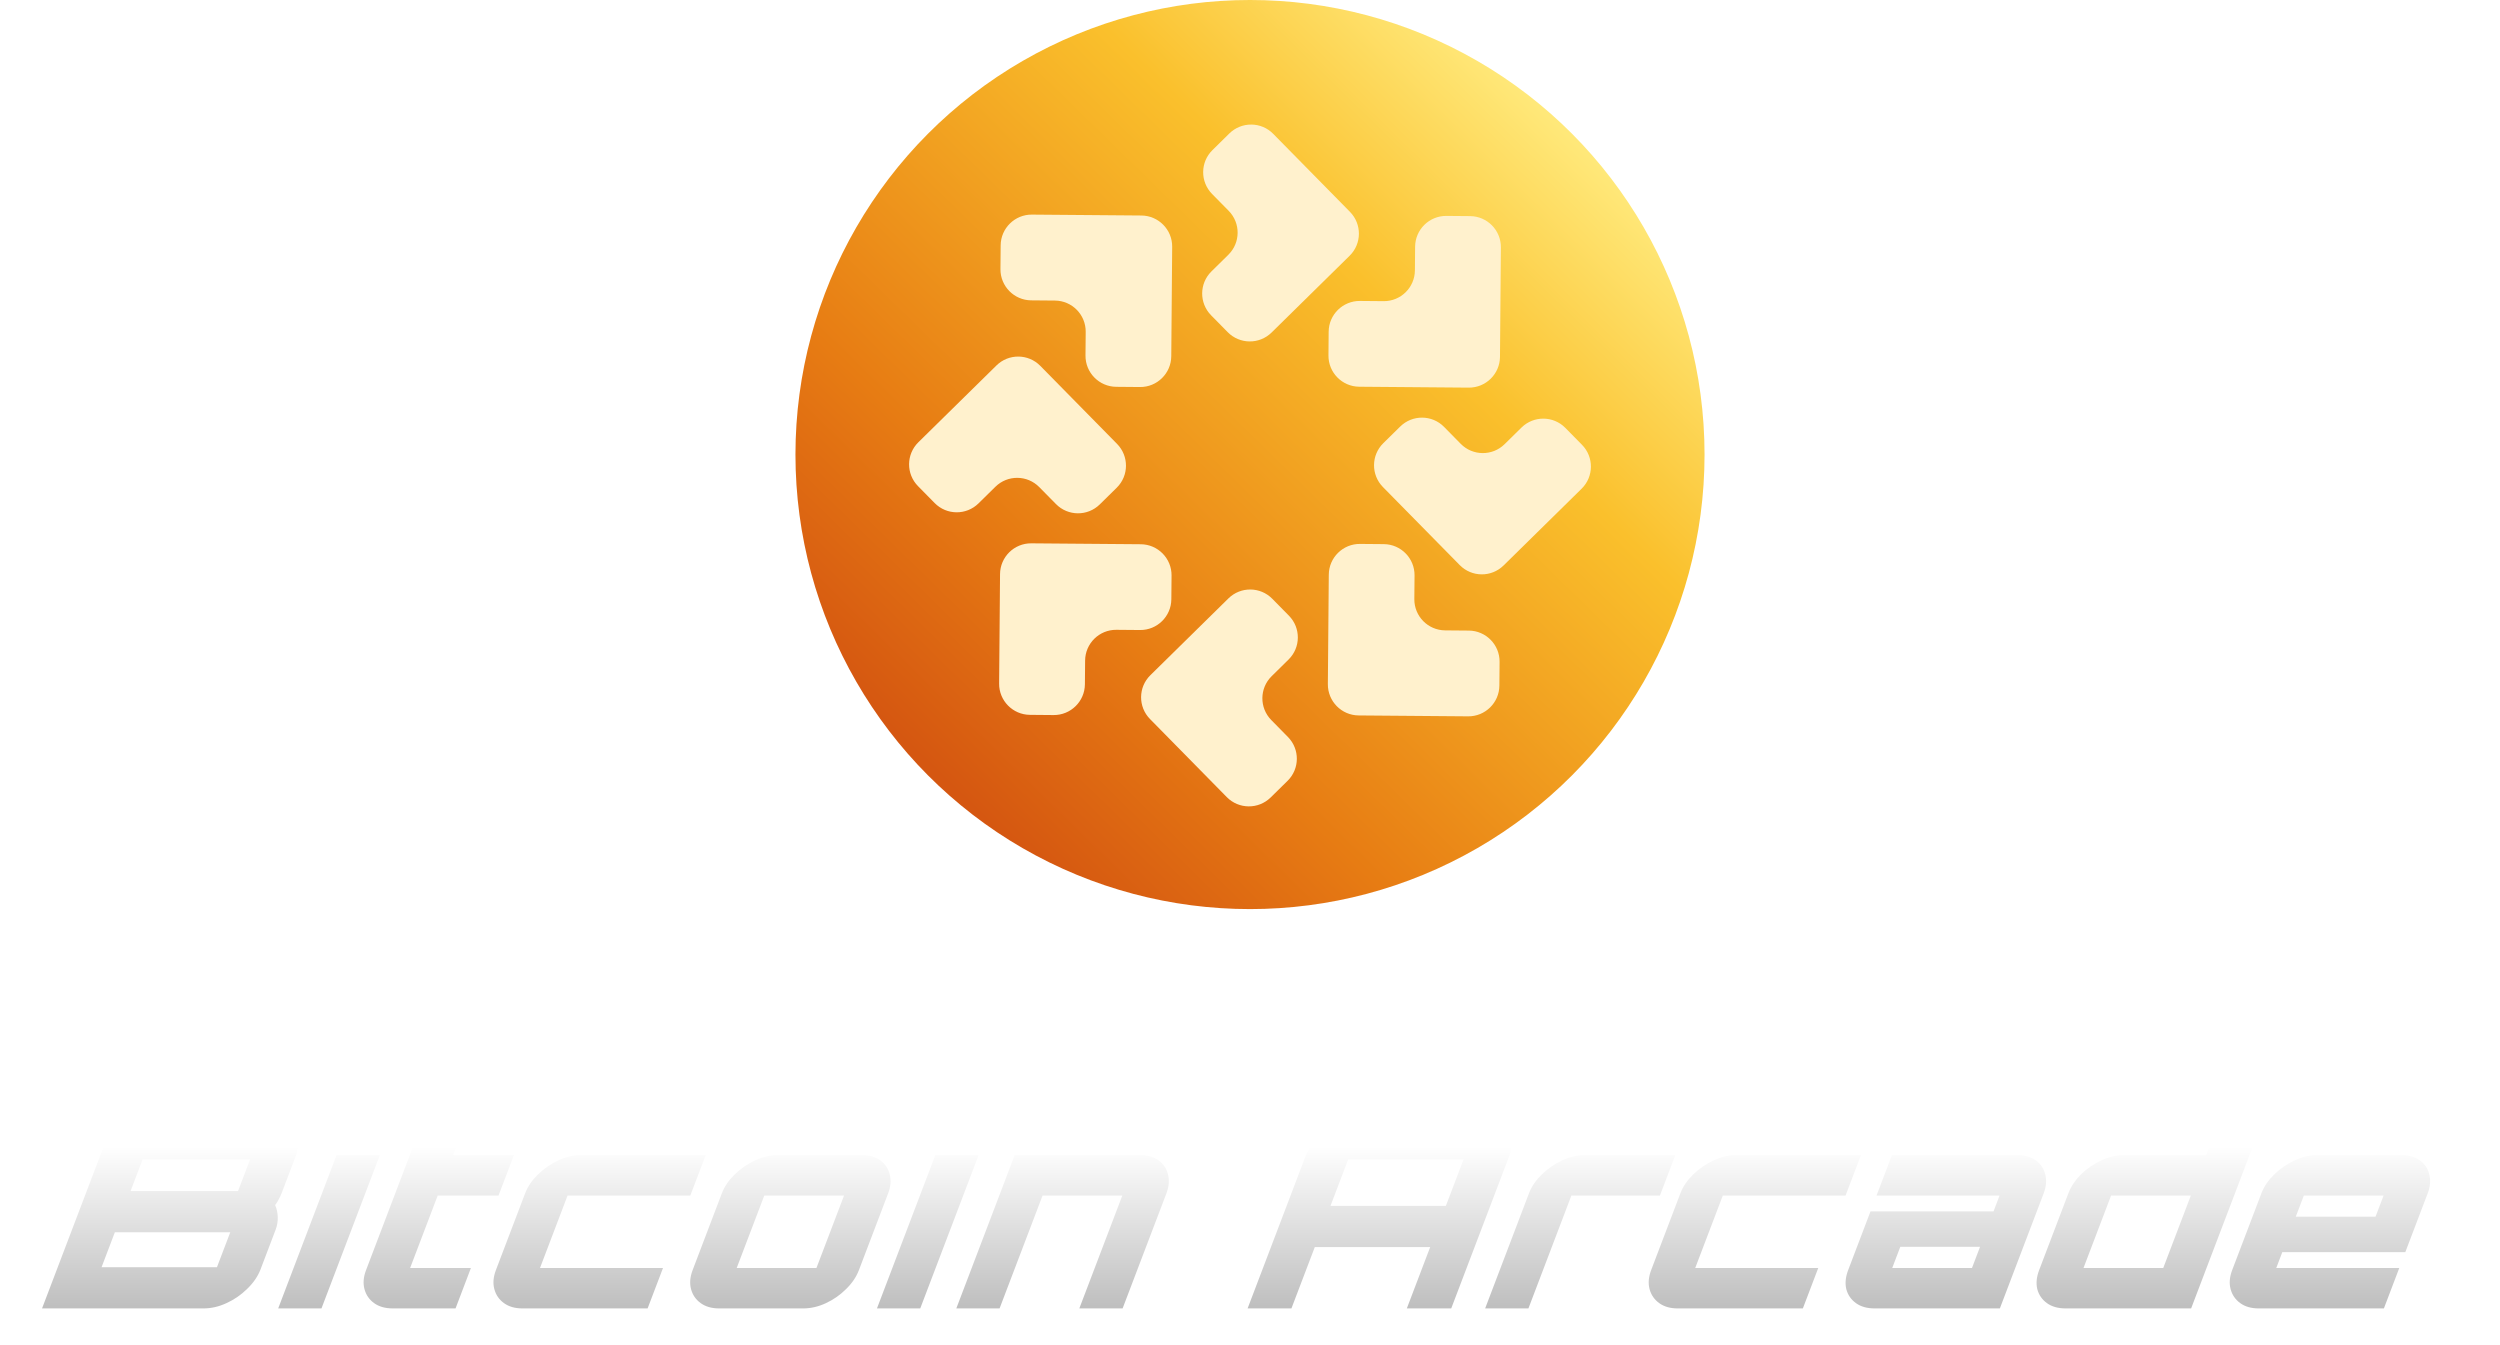 <svg width="132" height="71" viewBox="0 0 132 71" fill="none" xmlns="http://www.w3.org/2000/svg">
<circle cx="66" cy="24" r="24" fill="url(#paint0_linear_31720_10501)"/>
<g filter="url(#filter0_d_31720_10501)">
<path d="M77.125 22.856L76.247 21.963C75.612 21.318 74.576 21.31 73.931 21.945L73.038 22.823C72.393 23.458 72.385 24.494 73.019 25.139L77.074 29.26C77.709 29.906 78.744 29.913 79.39 29.279L83.511 25.225C84.156 24.59 84.164 23.554 83.53 22.909L82.651 22.016C82.016 21.371 80.981 21.363 80.335 21.997L79.442 22.876C78.797 23.511 77.761 23.501 77.127 22.858L77.125 22.856Z" fill="#FFF1CD"/>
<path d="M74.677 31.058L74.688 29.805C74.696 28.901 73.968 28.161 73.065 28.153L71.811 28.142C70.908 28.134 70.167 28.862 70.16 29.766L70.111 35.547C70.104 36.45 70.831 37.19 71.735 37.198L77.516 37.246C78.419 37.254 79.16 36.526 79.167 35.623L79.178 34.369C79.186 33.466 78.458 32.725 77.555 32.718L76.301 32.707C75.397 32.699 74.67 31.96 74.677 31.055V31.058Z" fill="#FFF1CD"/>
<path d="M67.144 35.125L68.036 34.246C68.682 33.612 68.69 32.576 68.055 31.931L67.176 31.038C66.542 30.393 65.506 30.385 64.861 31.019L60.739 35.074C60.094 35.708 60.086 36.744 60.721 37.389L64.775 41.511C65.41 42.156 66.445 42.164 67.091 41.529L67.984 40.651C68.629 40.016 68.637 38.98 68.002 38.335L67.124 37.442C66.489 36.797 66.498 35.761 67.142 35.127L67.144 35.125Z" fill="#FFF1CD"/>
<path d="M58.942 32.677L60.196 32.688C61.099 32.696 61.84 31.968 61.847 31.064L61.858 29.811C61.866 28.907 61.138 28.167 60.234 28.159L54.454 28.111C53.55 28.103 52.81 28.831 52.802 29.735L52.754 35.515C52.746 36.419 53.474 37.159 54.378 37.167L55.631 37.178C56.535 37.185 57.275 36.458 57.283 35.554L57.294 34.301C57.301 33.397 58.04 32.669 58.945 32.677H58.942Z" fill="#FFF1CD"/>
<path d="M54.875 25.144L55.754 26.036C56.388 26.682 57.424 26.69 58.069 26.055L58.962 25.176C59.608 24.542 59.615 23.506 58.981 22.861L54.926 18.739C54.292 18.094 53.256 18.086 52.611 18.721L48.489 22.775C47.844 23.41 47.836 24.445 48.471 25.091L49.349 25.983C49.984 26.629 51.02 26.637 51.665 26.002L52.558 25.123C53.203 24.489 54.239 24.498 54.873 25.142L54.875 25.144Z" fill="#FFF1CD"/>
<path d="M57.325 16.942L57.314 18.195C57.306 19.099 58.034 19.839 58.938 19.847L60.191 19.858C61.095 19.866 61.835 19.138 61.843 18.234L61.891 12.453C61.899 11.55 61.171 10.81 60.267 10.802L54.487 10.754C53.583 10.746 52.843 11.474 52.835 12.377L52.824 13.631C52.816 14.534 53.544 15.275 54.448 15.282L55.701 15.293C56.605 15.301 57.333 16.04 57.325 16.945V16.942Z" fill="#FFF1CD"/>
<path d="M64.857 12.875L63.964 13.754C63.319 14.388 63.311 15.424 63.945 16.069L64.824 16.962C65.459 17.607 66.494 17.615 67.14 16.98L71.261 12.926C71.906 12.292 71.914 11.256 71.28 10.61L67.225 6.489C66.591 5.844 65.555 5.836 64.909 6.47L64.017 7.349C63.371 7.984 63.364 9.019 63.998 9.665L64.877 10.557C65.511 11.203 65.502 12.239 64.858 12.873L64.857 12.875Z" fill="#FFF1CD"/>
<path d="M73.059 15.324L71.805 15.313C70.902 15.306 70.161 16.033 70.153 16.937L70.143 18.19C70.135 19.094 70.863 19.834 71.766 19.842L77.547 19.89C78.451 19.898 79.191 19.17 79.199 18.267L79.247 12.486C79.255 11.582 78.527 10.842 77.623 10.834L76.37 10.823C75.466 10.816 74.726 11.543 74.718 12.447L74.707 13.7C74.699 14.604 73.961 15.332 73.055 15.324H73.059Z" fill="#FFF1CD"/>
</g>
<path d="M2.22 69.084L6.045 59.036H14.168C14.566 59.036 14.894 59.129 15.152 59.315C15.42 59.501 15.593 59.752 15.671 60.069C15.764 60.376 15.737 60.72 15.592 61.101L14.875 62.985C14.829 63.106 14.774 63.223 14.712 63.334C14.663 63.437 14.601 63.534 14.526 63.627C14.608 63.804 14.654 64.009 14.665 64.241C14.676 64.474 14.638 64.707 14.549 64.939L13.758 67.019C13.616 67.391 13.38 67.735 13.051 68.051C12.731 68.368 12.367 68.619 11.958 68.805C11.558 68.991 11.155 69.084 10.746 69.084H2.22ZM5.363 66.907H11.456L12.157 65.065H6.064L5.363 66.907ZM6.893 62.888H12.568L13.205 61.213H7.531L6.893 62.888Z" fill="url(#paint1_linear_31720_10501)"/>
<path d="M14.689 69.084L17.77 60.99H20.055L16.974 69.084H14.689ZM17.962 60.487L18.78 58.338H21.064L20.246 60.487H17.962Z" fill="url(#paint2_linear_31720_10501)"/>
<path d="M20.738 69.084C20.339 69.084 20.011 68.991 19.754 68.805C19.496 68.619 19.326 68.372 19.244 68.065C19.162 67.758 19.189 67.423 19.328 67.061L22.552 58.589H24.837L23.923 60.99H27.134L26.321 63.125H23.11L21.655 66.949H24.865L24.053 69.084H20.738Z" fill="url(#paint3_linear_31720_10501)"/>
<path d="M27.579 69.084C27.191 69.084 26.868 68.991 26.61 68.805C26.353 68.619 26.183 68.372 26.101 68.065C26.018 67.758 26.046 67.423 26.184 67.061L27.725 63.013C27.863 62.65 28.09 62.316 28.406 62.008C28.722 61.701 29.08 61.455 29.479 61.269C29.878 61.083 30.272 60.99 30.661 60.99H37.261L36.448 63.125H29.967L28.512 66.949H35.007L34.194 69.084H27.579Z" fill="url(#paint4_linear_31720_10501)"/>
<path d="M37.966 69.084C37.578 69.084 37.255 68.991 36.997 68.805C36.739 68.619 36.569 68.372 36.487 68.065C36.405 67.758 36.433 67.423 36.571 67.061L38.111 63.013C38.25 62.65 38.477 62.316 38.793 62.008C39.109 61.701 39.466 61.455 39.866 61.269C40.265 61.083 40.659 60.99 41.047 60.99H45.497C45.895 60.99 46.223 61.083 46.481 61.269C46.739 61.455 46.904 61.701 46.976 62.008C47.058 62.316 47.03 62.65 46.892 63.013L45.351 67.061C45.213 67.423 44.986 67.758 44.67 68.065C44.364 68.372 44.011 68.619 43.612 68.805C43.213 68.991 42.814 69.084 42.416 69.084H37.966ZM38.898 66.949H43.109L44.565 63.125H40.354L38.898 66.949Z" fill="url(#paint5_linear_31720_10501)"/>
<path d="M46.304 69.084L49.385 60.99H51.67L48.589 69.084H46.304ZM49.577 60.487L50.395 58.338H52.679L51.861 60.487H49.577Z" fill="url(#paint6_linear_31720_10501)"/>
<path d="M50.493 69.084L53.575 60.99H60.19C60.588 60.99 60.916 61.083 61.174 61.269C61.431 61.455 61.596 61.701 61.669 62.008C61.751 62.316 61.723 62.65 61.585 63.013L59.274 69.084H56.989L59.258 63.125H55.047L52.778 69.084H50.493Z" fill="url(#paint7_linear_31720_10501)"/>
<path d="M65.874 69.084L68.912 61.101C69.058 60.72 69.288 60.376 69.604 60.069C69.924 59.752 70.288 59.501 70.698 59.315C71.107 59.129 71.511 59.036 71.909 59.036H78.225C78.634 59.036 78.966 59.129 79.224 59.315C79.492 59.501 79.665 59.752 79.744 60.069C79.836 60.376 79.809 60.72 79.664 61.101L76.625 69.084H74.281L75.513 65.846H69.421L68.188 69.084H65.874ZM70.25 63.669H76.342L77.277 61.213H71.185L70.25 63.669Z" fill="url(#paint8_linear_31720_10501)"/>
<path d="M78.416 69.084L80.727 63.013C80.865 62.65 81.093 62.316 81.409 62.008C81.725 61.701 82.082 61.455 82.481 61.269C82.881 61.083 83.28 60.99 83.678 60.99H88.456L87.644 63.125H82.969L80.701 69.084H78.416Z" fill="url(#paint9_linear_31720_10501)"/>
<path d="M88.576 69.084C88.188 69.084 87.865 68.991 87.607 68.805C87.35 68.619 87.18 68.372 87.097 68.065C87.015 67.758 87.043 67.423 87.181 67.061L88.722 63.013C88.86 62.65 89.087 62.316 89.403 62.008C89.719 61.701 90.077 61.455 90.476 61.269C90.875 61.083 91.269 60.99 91.657 60.99H98.258L97.445 63.125H90.964L89.508 66.949H96.004L95.191 69.084H88.576Z" fill="url(#paint10_linear_31720_10501)"/>
<path d="M98.978 69.084C98.579 69.084 98.251 68.991 97.994 68.805C97.736 68.619 97.566 68.372 97.484 68.065C97.412 67.758 97.445 67.423 97.583 67.061L98.762 63.962H105.258L105.576 63.125H99.081L99.894 60.99H106.509C106.907 60.99 107.235 61.083 107.493 61.269C107.75 61.455 107.915 61.701 107.988 62.008C108.07 62.316 108.042 62.65 107.904 63.013L105.593 69.084H98.978ZM99.91 66.949H104.121L104.546 65.832H100.335L99.91 66.949Z" fill="url(#paint11_linear_31720_10501)"/>
<path d="M109.062 69.084C108.664 69.084 108.336 68.991 108.078 68.805C107.821 68.619 107.651 68.372 107.568 68.065C107.496 67.758 107.529 67.423 107.667 67.061L109.208 63.013C109.346 62.65 109.568 62.316 109.874 62.008C110.19 61.701 110.548 61.455 110.947 61.269C111.346 61.083 111.745 60.99 112.143 60.99H116.489L117.498 58.338H119.783L115.692 69.084H109.062ZM110.009 66.949H114.22L115.676 63.125H111.465L110.009 66.949Z" fill="url(#paint12_linear_31720_10501)"/>
<path d="M119.254 69.084C118.866 69.084 118.543 68.991 118.285 68.805C118.028 68.619 117.858 68.372 117.776 68.065C117.693 67.758 117.721 67.423 117.859 67.061L119.4 63.013C119.538 62.65 119.765 62.316 120.081 62.008C120.397 61.701 120.755 61.455 121.154 61.269C121.553 61.083 121.947 60.99 122.336 60.99H126.785C127.184 60.99 127.512 61.083 127.769 61.269C128.027 61.455 128.192 61.701 128.264 62.008C128.347 62.316 128.319 62.65 128.18 63.013L127.001 66.112H120.505L120.187 66.949H126.682L125.87 69.084H119.254ZM121.217 64.241H125.428L125.853 63.125H121.642L121.217 64.241Z" fill="url(#paint13_linear_31720_10501)"/>
<defs>
<filter id="filter0_d_31720_10501" x="46.846" y="5.423" width="38.308" height="38.308" filterUnits="userSpaceOnUse" color-interpolation-filters="sRGB">
<feFlood flood-opacity="0" result="BackgroundImageFix"/>
<feColorMatrix in="SourceAlpha" type="matrix" values="0 0 0 0 0 0 0 0 0 0 0 0 0 0 0 0 0 0 127 0" result="hardAlpha"/>
<feOffset dy="0.577"/>
<feGaussianBlur stdDeviation="0.577"/>
<feComposite in2="hardAlpha" operator="out"/>
<feColorMatrix type="matrix" values="0 0 0 0 0 0 0 0 0 0 0 0 0 0 0 0 0 0 0.15 0"/>
<feBlend mode="normal" in2="BackgroundImageFix" result="effect1_dropShadow_31720_10501"/>
<feBlend mode="normal" in="SourceGraphic" in2="effect1_dropShadow_31720_10501" result="shape"/>
</filter>
<linearGradient id="paint0_linear_31720_10501" x1="49.918" y1="41.243" x2="82.983" y2="7.328" gradientUnits="userSpaceOnUse">
<stop stop-color="#D55711"/>
<stop offset="0.255" stop-color="#E77C13"/>
<stop offset="0.725" stop-color="#FAC02C"/>
<stop offset="1" stop-color="#FFE879"/>
</linearGradient>
<linearGradient id="paint1_linear_31720_10501" x1="100.531" y1="56.752" x2="100.531" y2="70.953" gradientUnits="userSpaceOnUse">
<stop offset="0.266" stop-color="white"/>
<stop offset="1" stop-color="#B0B0B0"/>
</linearGradient>
<linearGradient id="paint2_linear_31720_10501" x1="100.531" y1="56.752" x2="100.531" y2="70.953" gradientUnits="userSpaceOnUse">
<stop offset="0.266" stop-color="white"/>
<stop offset="1" stop-color="#B0B0B0"/>
</linearGradient>
<linearGradient id="paint3_linear_31720_10501" x1="100.531" y1="56.752" x2="100.531" y2="70.953" gradientUnits="userSpaceOnUse">
<stop offset="0.266" stop-color="white"/>
<stop offset="1" stop-color="#B0B0B0"/>
</linearGradient>
<linearGradient id="paint4_linear_31720_10501" x1="100.531" y1="56.752" x2="100.531" y2="70.953" gradientUnits="userSpaceOnUse">
<stop offset="0.266" stop-color="white"/>
<stop offset="1" stop-color="#B0B0B0"/>
</linearGradient>
<linearGradient id="paint5_linear_31720_10501" x1="100.531" y1="56.752" x2="100.531" y2="70.953" gradientUnits="userSpaceOnUse">
<stop offset="0.266" stop-color="white"/>
<stop offset="1" stop-color="#B0B0B0"/>
</linearGradient>
<linearGradient id="paint6_linear_31720_10501" x1="100.531" y1="56.752" x2="100.531" y2="70.953" gradientUnits="userSpaceOnUse">
<stop offset="0.266" stop-color="white"/>
<stop offset="1" stop-color="#B0B0B0"/>
</linearGradient>
<linearGradient id="paint7_linear_31720_10501" x1="100.531" y1="56.752" x2="100.531" y2="70.953" gradientUnits="userSpaceOnUse">
<stop offset="0.266" stop-color="white"/>
<stop offset="1" stop-color="#B0B0B0"/>
</linearGradient>
<linearGradient id="paint8_linear_31720_10501" x1="100.531" y1="56.752" x2="100.531" y2="70.953" gradientUnits="userSpaceOnUse">
<stop offset="0.266" stop-color="white"/>
<stop offset="1" stop-color="#B0B0B0"/>
</linearGradient>
<linearGradient id="paint9_linear_31720_10501" x1="100.531" y1="56.752" x2="100.531" y2="70.953" gradientUnits="userSpaceOnUse">
<stop offset="0.266" stop-color="white"/>
<stop offset="1" stop-color="#B0B0B0"/>
</linearGradient>
<linearGradient id="paint10_linear_31720_10501" x1="100.531" y1="56.752" x2="100.531" y2="70.953" gradientUnits="userSpaceOnUse">
<stop offset="0.266" stop-color="white"/>
<stop offset="1" stop-color="#B0B0B0"/>
</linearGradient>
<linearGradient id="paint11_linear_31720_10501" x1="100.531" y1="56.752" x2="100.531" y2="70.953" gradientUnits="userSpaceOnUse">
<stop offset="0.266" stop-color="white"/>
<stop offset="1" stop-color="#B0B0B0"/>
</linearGradient>
<linearGradient id="paint12_linear_31720_10501" x1="100.531" y1="56.752" x2="100.531" y2="70.953" gradientUnits="userSpaceOnUse">
<stop offset="0.266" stop-color="white"/>
<stop offset="1" stop-color="#B0B0B0"/>
</linearGradient>
<linearGradient id="paint13_linear_31720_10501" x1="100.531" y1="56.752" x2="100.531" y2="70.953" gradientUnits="userSpaceOnUse">
<stop offset="0.266" stop-color="white"/>
<stop offset="1" stop-color="#B0B0B0"/>
</linearGradient>
</defs>
</svg>
